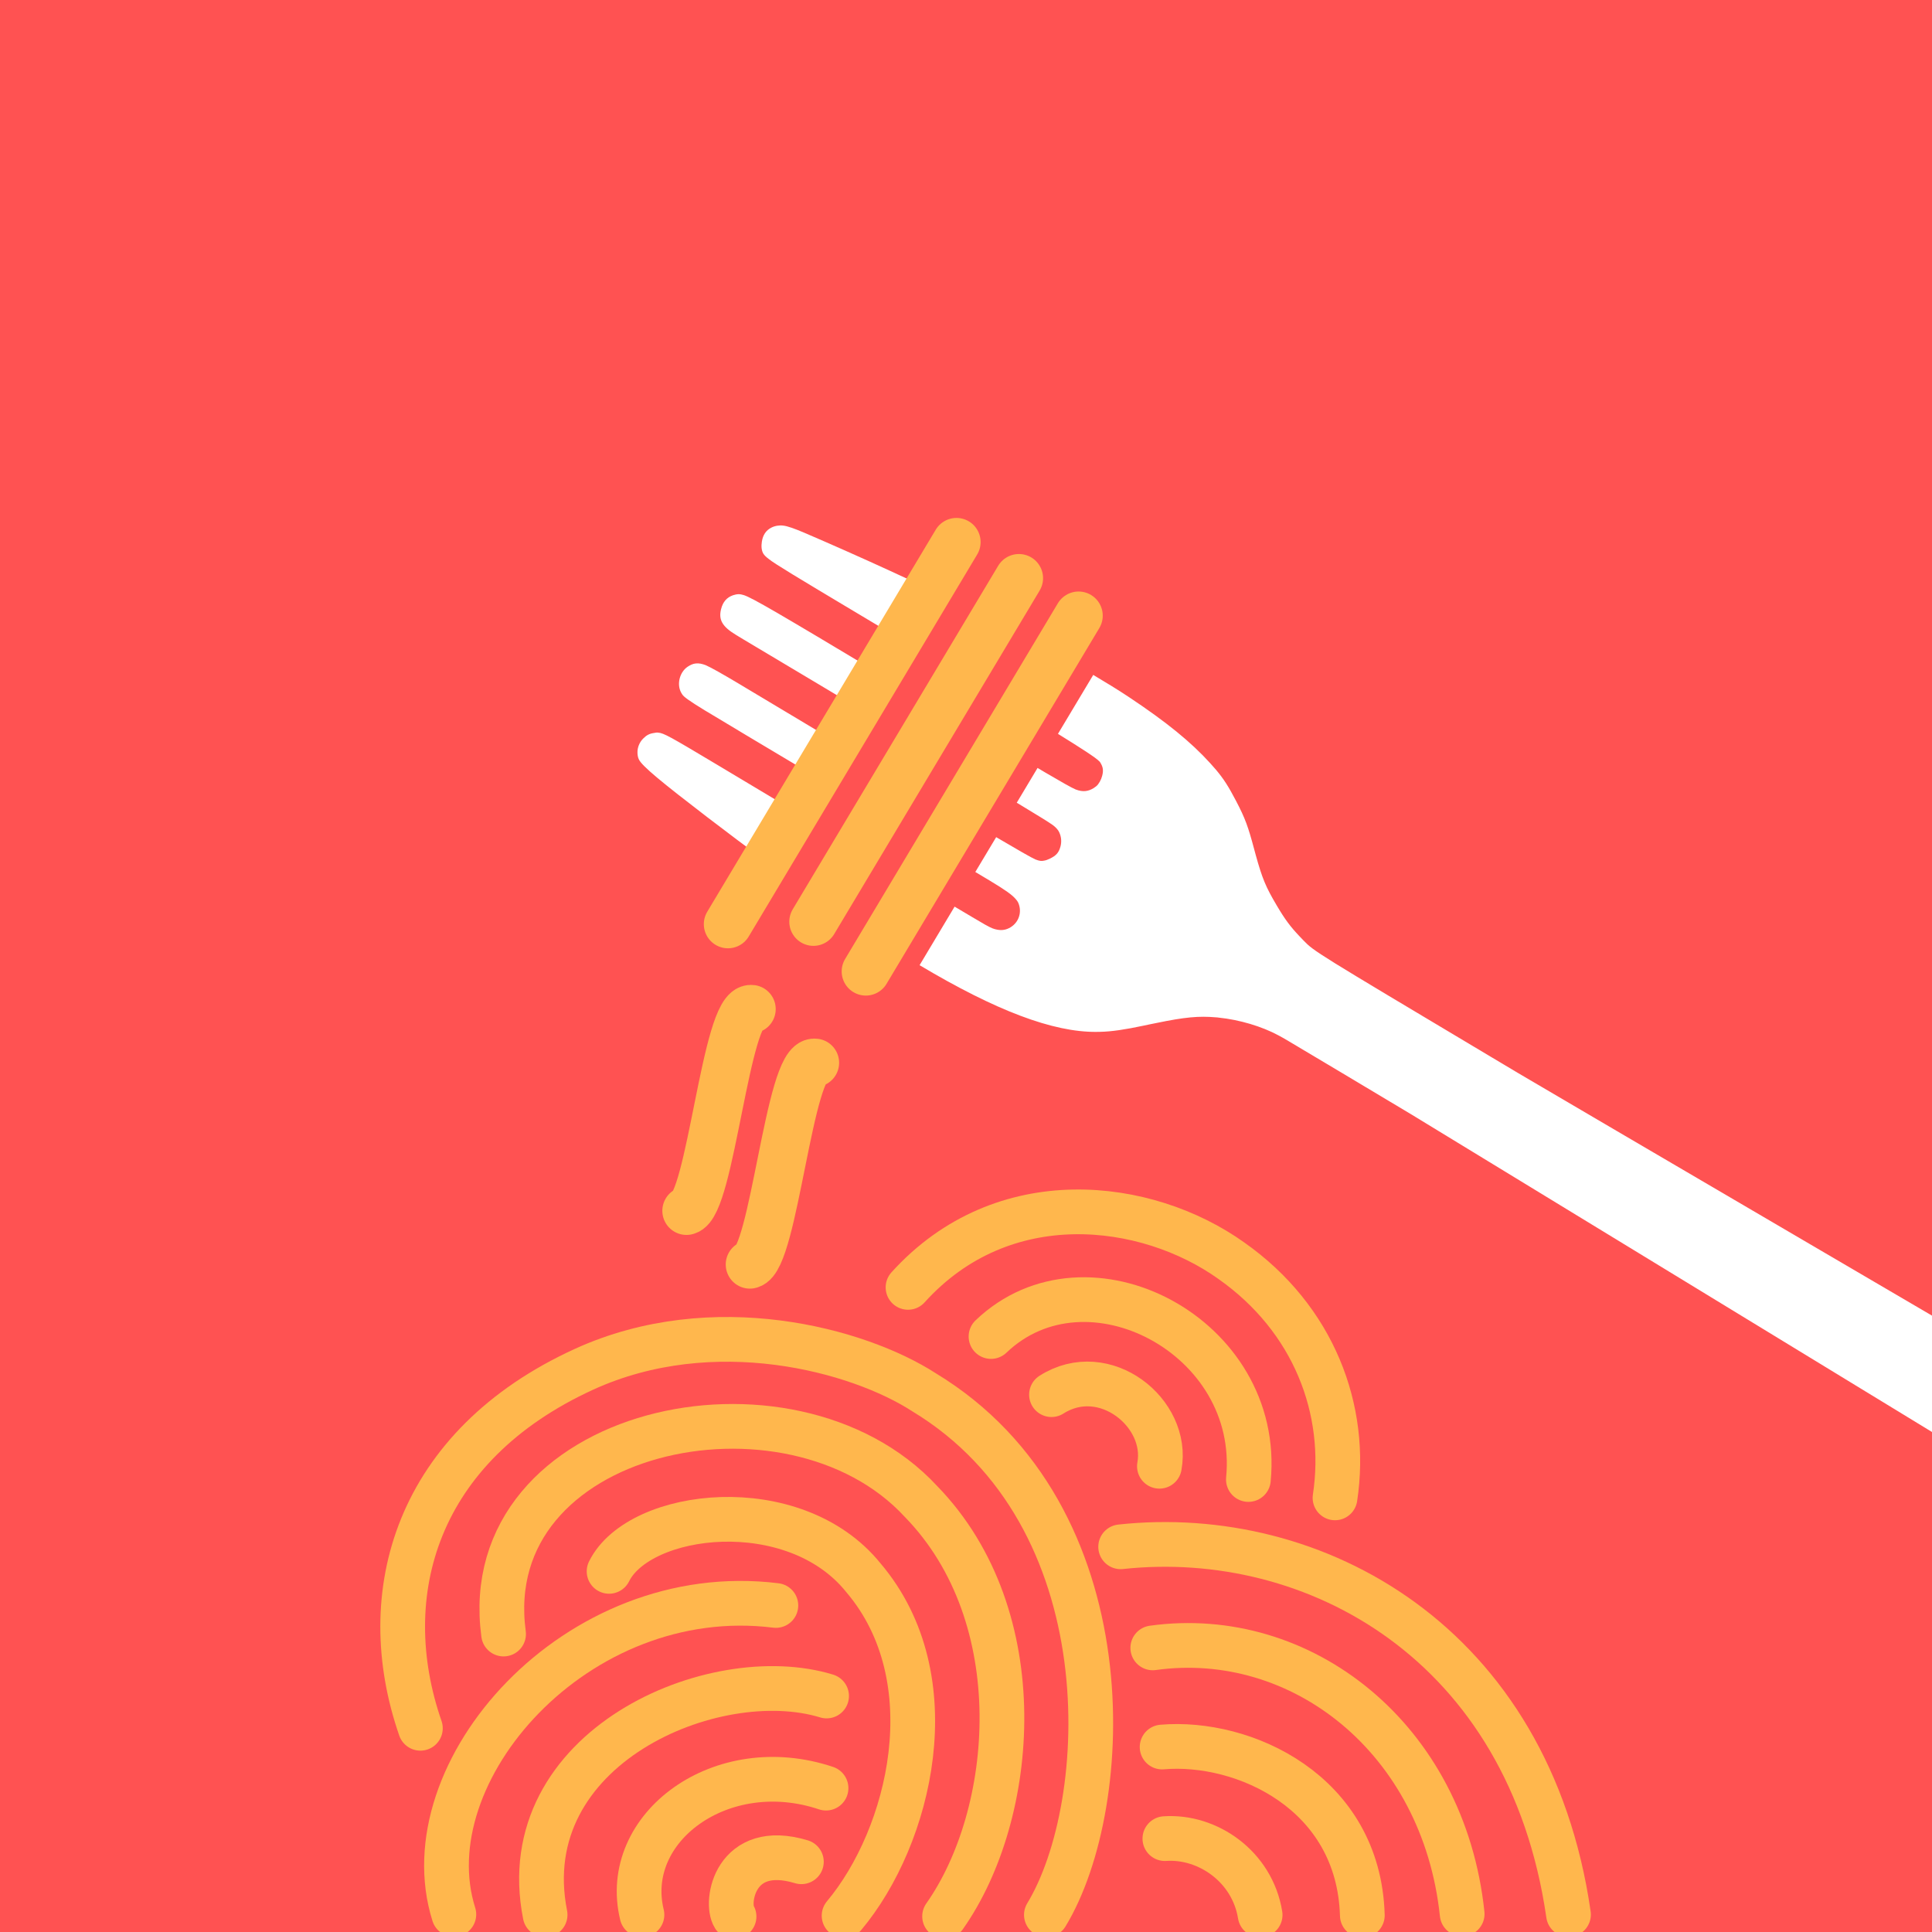 <?xml version="1.0" encoding="UTF-8" standalone="no"?>
<!-- Created with Inkscape (http://www.inkscape.org/) -->

<svg xmlns:dc="http://purl.org/dc/elements/1.1/" xmlns:cc="http://creativecommons.org/ns#" xmlns:rdf="http://www.w3.org/1999/02/22-rdf-syntax-ns#"
    xmlns="http://www.w3.org/2000/svg" xmlns:sodipodi="http://sodipodi.sourceforge.net/DTD/sodipodi-0.dtd"
    xmlns:inkscape="http://www.inkscape.org/namespaces/inkscape" enable-background="new" width="108"
    height="108" viewBox="0 0 108 108" version="1.1" id="SVGRoot" inkscape:version="0.92.3 (2405546, 2018-03-11)"
    sodipodi:docname="UNCmorfi-icon-v3.0-RC3.svg" inkscape:export-filename="/home/starlord/UNCmorfi-icon2.png"
    inkscape:export-xdpi="910.22223" inkscape:export-ydpi="910.22223">
  <sodipodi:namedview
     inkscape:measure-end="62.579,13.4174"
     inkscape:measure-start="65.4427,15.0614"
     id="base"
     pagecolor="#ffffff"
     bordercolor="#666666"
     borderopacity="1.0"
     inkscape:pageopacity="0.0"
     inkscape:pageshadow="2"
     inkscape:zoom="7.4670476"
     inkscape:cx="42.924892"
     inkscape:cy="45.276351"
     inkscape:document-units="px"
     inkscape:current-layer="layer1"
     showgrid="false"
     inkscape:window-width="1920"
     inkscape:window-height="2047"
     inkscape:window-x="0"
     inkscape:window-y="0"
     inkscape:window-maximized="0"
     inkscape:grid-bbox="true"
     showguides="true"
     inkscape:guide-bbox="true"
     showborder="true"
     inkscape:showpageshadow="false">
    <inkscape:grid
       type="xygrid"
       id="grid4760" />
  </sodipodi:namedview>
  <defs
     id="defs5158">
    <filter
       id="filter924"
       style="color-interpolation-filters:sRGB"
       inkscape:collect="always">
      <feBlend
         id="feBlend926"
         in2="BackgroundImage"
         mode="darken"
         inkscape:collect="always" />
    </filter>
  </defs>
  <g
     transform="translate(0,-148)"
     style="display:inline;filter:url(#filter924)"
     inkscape:label="back"
     inkscape:groupmode="layer"
     id="layer1">
    <path
       id="path422"
       d="M -5.05e-6,256 H 108 V 148 H -5.05e-6 Z m 0,0"
       style="opacity:1;vector-effect:none;fill:#ff5252;fill-opacity:1;fill-rule:evenodd;stroke:none;stroke-width:0.75px;stroke-linecap:butt;stroke-linejoin:miter;stroke-miterlimit:4;stroke-dasharray:none;stroke-dashoffset:0;stroke-opacity:1"
       inkscape:connector-curvature="0" />
    <g
       style="display:inline"
       transform="translate(283.365,156.247)"
       id="g1541">
      <path
         style="display:inline;fill:none;stroke:#ffb74d;stroke-width:2.5;stroke-linecap:round;stroke-linejoin:miter;stroke-miterlimit:4;stroke-dasharray:none;stroke-opacity:1"
         d="m -220.72,78.22 c 10.801,-1.171 22.838,5.333 25.035,20.557"
         id="path985-2"
         inkscape:connector-curvature="0"
         sodipodi:nodetypes="cc"
         inkscape:export-filename="/home/starlord/path1203-8-2.png"
         inkscape:export-xdpi="910"
         inkscape:export-ydpi="910" />
      <path
         sodipodi:nodetypes="cc"
         inkscape:connector-curvature="0"
         id="path987-9"
         d="m -218.924,83.871 c 8.281,-1.153 16.259,5.035 17.295,14.874"
         style="display:inline;fill:none;stroke:#ffb74d;stroke-width:2.5;stroke-linecap:round;stroke-linejoin:miter;stroke-miterlimit:4;stroke-dasharray:none;stroke-opacity:1"
         inkscape:export-filename="/home/starlord/path1203-8-2.png"
         inkscape:export-xdpi="910"
         inkscape:export-ydpi="910" />
      <path
         style="display:inline;fill:none;stroke:#ffb74d;stroke-width:2.5;stroke-linecap:round;stroke-linejoin:miter;stroke-miterlimit:4;stroke-dasharray:none;stroke-opacity:1"
         d="m -218.402,89.413 c 4.541,-0.389 10.992,2.502 11.192,9.408"
         id="path989-1"
         inkscape:connector-curvature="0"
         sodipodi:nodetypes="cc"
         inkscape:export-filename="/home/starlord/path1203-8-2.png"
         inkscape:export-xdpi="910"
         inkscape:export-ydpi="910" />
      <path
         sodipodi:nodetypes="cc"
         inkscape:connector-curvature="0"
         id="path991-2"
         d="m -218.248,94.533 c 2.388,-0.162 4.885,1.554 5.325,4.266"
         style="display:inline;fill:none;stroke:#ffb74d;stroke-width:2.5;stroke-linecap:round;stroke-linejoin:miter;stroke-miterlimit:4;stroke-dasharray:none;stroke-opacity:1"
         inkscape:export-filename="/home/starlord/path1203-8-2.png"
         inkscape:export-xdpi="910"
         inkscape:export-ydpi="910" />
      <path
         sodipodi:nodetypes="ccc"
         inkscape:connector-curvature="0"
         id="path993-7"
         d="m -232.606,63.718 c 5.311,-5.879 13.339,-4.876 18.08,-1.486 4.59,3.234 6.537,8.316 5.789,13.253"
         style="display:inline;fill:none;stroke:#ffb74d;stroke-width:2.5;stroke-linecap:round;stroke-linejoin:miter;stroke-miterlimit:4;stroke-dasharray:none;stroke-opacity:1"
         inkscape:export-filename="/home/starlord/path1203-8-2.png"
         inkscape:export-xdpi="910"
         inkscape:export-ydpi="910" />
      <path
         style="display:inline;fill:none;stroke:#ffb74d;stroke-width:2.5;stroke-linecap:round;stroke-linejoin:miter;stroke-miterlimit:4;stroke-dasharray:none;stroke-opacity:1"
         d="m -227.967,66.465 c 5.369,-5.134 15.168,-0.014 14.388,7.993"
         id="path995-0"
         inkscape:connector-curvature="0"
         sodipodi:nodetypes="cc"
         inkscape:export-filename="/home/starlord/path1203-8-2.png"
         inkscape:export-xdpi="910"
         inkscape:export-ydpi="910" />
      <path
         sodipodi:nodetypes="cc"
         inkscape:connector-curvature="0"
         id="path997-9"
         d="m -224.586,69.715 c 2.968,-1.886 6.579,1.029 6.033,4.003"
         style="display:inline;fill:none;stroke:#ffb74d;stroke-width:2.5;stroke-linecap:round;stroke-linejoin:miter;stroke-miterlimit:4;stroke-dasharray:none;stroke-opacity:1"
         inkscape:export-filename="/home/starlord/path1203-8-2.png"
         inkscape:export-xdpi="910"
         inkscape:export-ydpi="910" />
      <path
         style="display:inline;fill:none;stroke:#ffb74d;stroke-width:2.5;stroke-linecap:round;stroke-linejoin:miter;stroke-miterlimit:4;stroke-dasharray:none;stroke-opacity:1"
         d="m -259.865,88.365 c -2.612,-7.53 -0.219,-15.789 9.152,-20.071 7.217,-3.292 15.31,-1.1 19.008,1.292 11.351,6.879 10.574,23.048 6.834,29.207"
         id="path1003-0"
         inkscape:connector-curvature="0"
         sodipodi:nodetypes="cccc"
         inkscape:export-filename="/home/starlord/path1203-8-2.png"
         inkscape:export-xdpi="910"
         inkscape:export-ydpi="910" />
      <path
         sodipodi:nodetypes="ccc"
         inkscape:connector-curvature="0"
         id="path1005-6"
         d="m -255.215,83.097 c -1.555,-11.546 15.994,-15.357 23.332,-7.413 6.285,6.457 5.342,17.487 1.321,23.192"
         style="display:inline;fill:none;stroke:#ffb74d;stroke-width:2.5;stroke-linecap:round;stroke-linejoin:miter;stroke-miterlimit:4;stroke-dasharray:none;stroke-opacity:1"
         inkscape:export-filename="/home/starlord/path1203-8-2.png"
         inkscape:export-xdpi="910"
         inkscape:export-ydpi="910" />
      <path
         style="display:inline;fill:none;stroke:#ffb74d;stroke-width:2.5;stroke-linecap:round;stroke-linejoin:miter;stroke-miterlimit:4;stroke-dasharray:none;stroke-opacity:1"
         d="m -249.317,79.593 c 1.689,-3.41 10.342,-4.454 14.215,0.355 4.797,5.643 2.62,14.475 -1.078,18.892"
         id="path1007-2"
         inkscape:connector-curvature="0"
         sodipodi:nodetypes="ccc"
         inkscape:export-filename="/home/starlord/path1203-8-2.png"
         inkscape:export-xdpi="910"
         inkscape:export-ydpi="910" />
      <path
         sodipodi:nodetypes="cc"
         inkscape:connector-curvature="0"
         id="path1009-6"
         d="m -239.993,81.5 c -11.177,-1.39 -20.513,9.33 -18.001,17.268"
         style="display:inline;fill:none;stroke:#ffb74d;stroke-width:2.5;stroke-linecap:round;stroke-linejoin:miter;stroke-miterlimit:4;stroke-dasharray:none;stroke-opacity:1"
         inkscape:export-filename="/home/starlord/path1203-8-2.png"
         inkscape:export-xdpi="910"
         inkscape:export-ydpi="910" />
      <path
         style="display:inline;fill:none;stroke:#ffb74d;stroke-width:2.5;stroke-linecap:round;stroke-linejoin:miter;stroke-miterlimit:4;stroke-dasharray:none;stroke-opacity:1"
         d="m -237.158,86.561 c -6.292,-1.928 -17.586,2.883 -15.735,12.23"
         id="path1011-1"
         inkscape:connector-curvature="0"
         sodipodi:nodetypes="cc"
         inkscape:export-filename="/home/starlord/path1203-8-2.png"
         inkscape:export-xdpi="910"
         inkscape:export-ydpi="910" />
      <path
         sodipodi:nodetypes="cc"
         inkscape:connector-curvature="0"
         id="path1013-8"
         d="m -237.189,91.711 c -5.841,-1.959 -11.476,2.203 -10.29,7.078"
         style="display:inline;fill:none;stroke:#ffb74d;stroke-width:2.5;stroke-linecap:round;stroke-linejoin:miter;stroke-miterlimit:4;stroke-dasharray:none;stroke-opacity:1"
         inkscape:export-filename="/home/starlord/path1203-8-2.png"
         inkscape:export-xdpi="910"
         inkscape:export-ydpi="910" />
      <path
         style="display:inline;fill:none;stroke:#ffb74d;stroke-width:2.5;stroke-linecap:round;stroke-linejoin:miter;stroke-miterlimit:4;stroke-dasharray:none;stroke-opacity:1"
         d="m -242.331,98.888 c -0.494,-0.778 0.038,-4.188 3.764,-3.061"
         id="path1023-7"
         inkscape:connector-curvature="0"
         sodipodi:nodetypes="cc"
         inkscape:export-filename="/home/starlord/path1203-8-2.png"
         inkscape:export-xdpi="910"
         inkscape:export-ydpi="910" />
    </g>
    <path
       inkscape:export-ydpi="910"
       inkscape:export-xdpi="910"
       inkscape:export-filename="/home/starlord/path1203-8-2.png"
       style="display:inline;fill:none;stroke:#ffb74d;stroke-width:2.7;stroke-linecap:round;stroke-linejoin:miter;stroke-miterlimit:4;stroke-dasharray:none;stroke-opacity:1"
       d="m 38.375,215.684 c 1.332,-0.283 2.223,-11.479 3.638,-11.275"
       id="path999-3"
       inkscape:connector-curvature="0"
       sodipodi:nodetypes="cc" />
    <path
       inkscape:export-ydpi="910"
       inkscape:export-xdpi="910"
       inkscape:export-filename="/home/starlord/path1203-8-2.png"
       sodipodi:nodetypes="cc"
       inkscape:connector-curvature="0"
       id="path1001-6"
       d="m 41.919,218.685 c 1.332,-0.283 2.223,-11.479 3.638,-11.275"
       style="display:inline;fill:none;stroke:#ffb74d;stroke-width:2.7;stroke-linecap:round;stroke-linejoin:miter;stroke-miterlimit:4;stroke-dasharray:none;stroke-opacity:1" />
  </g>
  <g
     style="display:inline"
     inkscape:label="front"
     id="g1027"
     inkscape:groupmode="layer">
    <path
       style="fill:#ffffff;fill-opacity:1;stroke:none;stroke-width:0.092;stroke-miterlimit:4;stroke-dasharray:none;stroke-opacity:1"
       d="m 43.79,29.383 c -0.229,-0.031 -0.473,0.01 -0.674,0.113 -0.297,0.15 -0.472,0.415 -0.527,0.783 -0.019,0.126 -0.026,0.244 -0.014,0.363 0.035,0.256 0.102,0.381 0.4,0.607 0.32,0.264 1.767,1.13 4.283,2.635 0.861,0.515 2.028,1.212 3.119,1.863 l 1.658,-2.773 c -1.478,-0.7 -3.059,-1.429 -4.814,-2.207 -0.782,-0.347 -1.554,-0.683 -2.246,-0.98 -0.556,-0.239 -0.977,-0.385 -1.186,-0.404 z m -2.49,3.832 c -0.073,-0.001 -0.132,0.01 -0.195,0.025 -0.371,0.082 -0.625,0.303 -0.754,0.668 -0.017,0.05 -0.03,0.1 -0.045,0.154 -0.135,0.556 0.035,0.948 0.838,1.43 0.183,0.115 0.594,0.36 1.217,0.73 0.919,0.548 2.25,1.341 3.373,2.012 0.446,0.266 1.567,0.936 2.328,1.391 l 1.154,-1.934 c -5.679,-3.4 -7.158,-4.271 -7.643,-4.426 -0.113,-0.035 -0.2,-0.049 -0.273,-0.051 z m 13.443,1.082 -1.789,2.99 c 0.283,0.169 0.577,0.345 0.885,0.529 l 1.834,-3.066 c -0.288,-0.146 -0.632,-0.305 -0.93,-0.453 z m 3.588,1.854 -1.918,3.207 c 0.015,0.009 0.038,0.023 0.053,0.031 0.055,0.033 0.062,0.038 0.115,0.07 l 1.922,-3.211 c -0.06,-0.033 -0.111,-0.065 -0.172,-0.098 z m -19.436,0.936 c -0.163,0.018 -0.305,0.084 -0.449,0.18 -0.446,0.293 -0.635,0.977 -0.363,1.461 0.018,0.034 0.036,0.058 0.057,0.092 0.076,0.13 0.399,0.364 1.248,0.883 1.548,0.934 3.295,1.975 5.854,3.5 0.114,0.068 0.368,0.219 0.502,0.299 l 1.156,-1.934 c -0.431,-0.257 -0.763,-0.454 -1.189,-0.709 -1.291,-0.772 -2.792,-1.671 -4.01,-2.4 -0.15,-0.09 -0.287,-0.172 -0.41,-0.246 -0.868,-0.518 -1.554,-0.905 -1.816,-1.018 -0.231,-0.095 -0.415,-0.125 -0.578,-0.107 z m 22.217,0.643 -1.971,3.293 c 1.288,0.796 2.126,1.337 2.307,1.531 0.026,0.021 0.042,0.041 0.051,0.059 0.167,0.263 0.192,0.457 0.113,0.758 -0.057,0.221 -0.186,0.455 -0.326,0.576 -0.047,0.037 -0.096,0.075 -0.15,0.109 -0.294,0.177 -0.586,0.237 -1.01,0.074 -0.223,-0.094 -0.794,-0.418 -1.674,-0.934 -0.141,-0.083 -0.3,-0.178 -0.451,-0.268 l -1.164,1.945 c 0.087,0.052 0.244,0.147 0.322,0.193 0.898,0.54 1.499,0.914 1.699,1.059 0.186,0.141 0.303,0.281 0.357,0.408 0.119,0.255 0.137,0.543 0.062,0.803 -0.095,0.331 -0.231,0.488 -0.58,0.658 -0.124,0.061 -0.236,0.104 -0.348,0.119 -0.132,0.029 -0.24,0.018 -0.469,-0.07 -0.216,-0.092 -1.007,-0.549 -2.193,-1.246 l -1.166,1.947 c 0.31,0.185 0.594,0.353 0.799,0.477 0.906,0.547 1.26,0.8 1.471,1.051 0.06,0.068 0.101,0.129 0.125,0.18 0.236,0.524 0.038,1.11 -0.434,1.389 -0.223,0.132 -0.459,0.182 -0.742,0.127 -0.174,-0.035 -0.283,-0.063 -0.68,-0.285 -0.261,-0.148 -1.021,-0.601 -1.697,-1.002 l -1.957,3.273 c 4.269,2.544 7.449,3.746 9.879,3.729 0.071,-0.006 0.144,-4.07e-4 0.213,-0.004 0.621,-0.01 1.406,-0.127 2.434,-0.346 0.234,-0.053 0.476,-0.098 0.727,-0.15 1.579,-0.327 2.351,-0.396 3.311,-0.314 0.05,-9.6e-4 0.103,0.01 0.156,0.016 1.162,0.117 2.419,0.494 3.336,0.99 0.136,0.071 0.328,0.179 0.564,0.32 1.326,0.786 4.053,2.415 6.848,4.088 l 35.063,21.387 2.838,-4.986 C 116.319,78.415 86.164,60.761 84.892,60.002 c -0.507,-0.302 -1.031,-0.615 -1.578,-0.941 -9.828,-5.865 -9.843,-5.866 -10.449,-6.49 -0.076,-0.078 -0.146,-0.153 -0.225,-0.236 -0.506,-0.533 -0.813,-0.943 -1.271,-1.721 -0.604,-1.019 -0.808,-1.497 -1.176,-2.832 -0.029,-0.107 -0.057,-0.209 -0.084,-0.311 -0.333,-1.245 -0.499,-1.722 -1.014,-2.701 -0.421,-0.807 -0.694,-1.232 -1.111,-1.729 -0.101,-0.121 -0.21,-0.244 -0.33,-0.375 -1.088,-1.197 -2.446,-2.3 -4.527,-3.686 -0.616,-0.41 -1.301,-0.829 -2.014,-1.252 z m -9.32,1.502 -1.156,1.932 c 0.355,0.212 0.523,0.313 0.885,0.529 l 1.156,-1.932 c -0.299,-0.179 -0.59,-0.353 -0.885,-0.529 z M 36.794,40.955 c -0.097,-0.016 -0.151,0.01 -0.24,0.02 -0.26,0.038 -0.416,0.124 -0.607,0.318 -0.199,0.202 -0.316,0.488 -0.312,0.766 0.001,0.136 0.019,0.258 0.07,0.375 0.153,0.374 1.332,1.327 3.826,3.242 1.122,0.861 2.269,1.72 3.391,2.543 l 1.662,-2.779 c -1.667,-0.997 -3.294,-1.971 -4.492,-2.688 -2.644,-1.581 -2.983,-1.771 -3.297,-1.797 z m 18.457,0.344 -1.154,1.934 c 0.062,0.037 0.106,0.063 0.168,0.1 l 1.156,-1.932 c -0.055,-0.033 -0.119,-0.071 -0.17,-0.102 z m -5.777,1.805 -1.154,1.934 c 0.075,0.045 0.11,0.066 0.186,0.111 0.226,0.135 0.466,0.278 0.699,0.418 l 1.156,-1.934 c -0.227,-0.135 -0.621,-0.371 -0.887,-0.529 z m 3.465,2.066 -1.158,1.936 c 0.061,0.036 0.106,0.063 0.168,0.1 l 1.158,-1.936 c -0.058,-0.035 -0.113,-0.067 -0.168,-0.1 z m -5.781,1.809 -1.789,2.994 c 0.274,0.194 0.575,0.417 0.84,0.602 l 1.834,-3.066 c -0.28,-0.167 -0.613,-0.367 -0.885,-0.529 z m 3.461,2.068 -1.924,3.215 c 0.057,0.038 0.109,0.068 0.166,0.105 l 1.926,-3.219 c -0.059,-0.035 -0.11,-0.067 -0.168,-0.102 z"
       id="path853-5-6"
       inkscape:connector-curvature="0" />
    <path
       inkscape:export-ydpi="910"
       inkscape:export-xdpi="910"
       inkscape:export-filename="/home/starlord/path1203-8-2.png"
       sodipodi:nodetypes="ccc"
       inkscape:connector-curvature="0"
       id="path1203-8-2"
       d="m 40.694,51.66 6.942,-11.607 5.831,-9.75"
       style="display:inline;fill:none;stroke:#ffb74d;stroke-width:2.7;stroke-linecap:round;stroke-linejoin:miter;stroke-miterlimit:4;stroke-dasharray:none;stroke-opacity:1" />
    <path
       inkscape:export-ydpi="910"
       inkscape:export-xdpi="910"
       inkscape:export-filename="/home/starlord/path1203-8-2.png"
       sodipodi:nodetypes="cccc"
       inkscape:connector-curvature="0"
       id="path1203-8-1"
       d="m 45.472,51.524 4.962,-8.296 0.656,-1.097 5.868,-9.811"
       style="display:inline;fill:none;stroke:#ffb74d;stroke-width:2.7;stroke-linecap:round;stroke-linejoin:miter;stroke-miterlimit:4;stroke-dasharray:none;stroke-opacity:1" />
    <path
       inkscape:export-ydpi="910"
       inkscape:export-xdpi="910"
       inkscape:export-filename="/home/starlord/path1203-8-2.png"
       sodipodi:nodetypes="ccc"
       inkscape:connector-curvature="0"
       id="path1203-8"
       d="m 48.4,54.303 5.805,-9.706 6.089,-10.181"
       style="display:inline;fill:none;stroke:#ffb74d;stroke-width:2.7;stroke-linecap:round;stroke-linejoin:miter;stroke-miterlimit:4;stroke-dasharray:none;stroke-opacity:1" />
  </g>
</svg>
